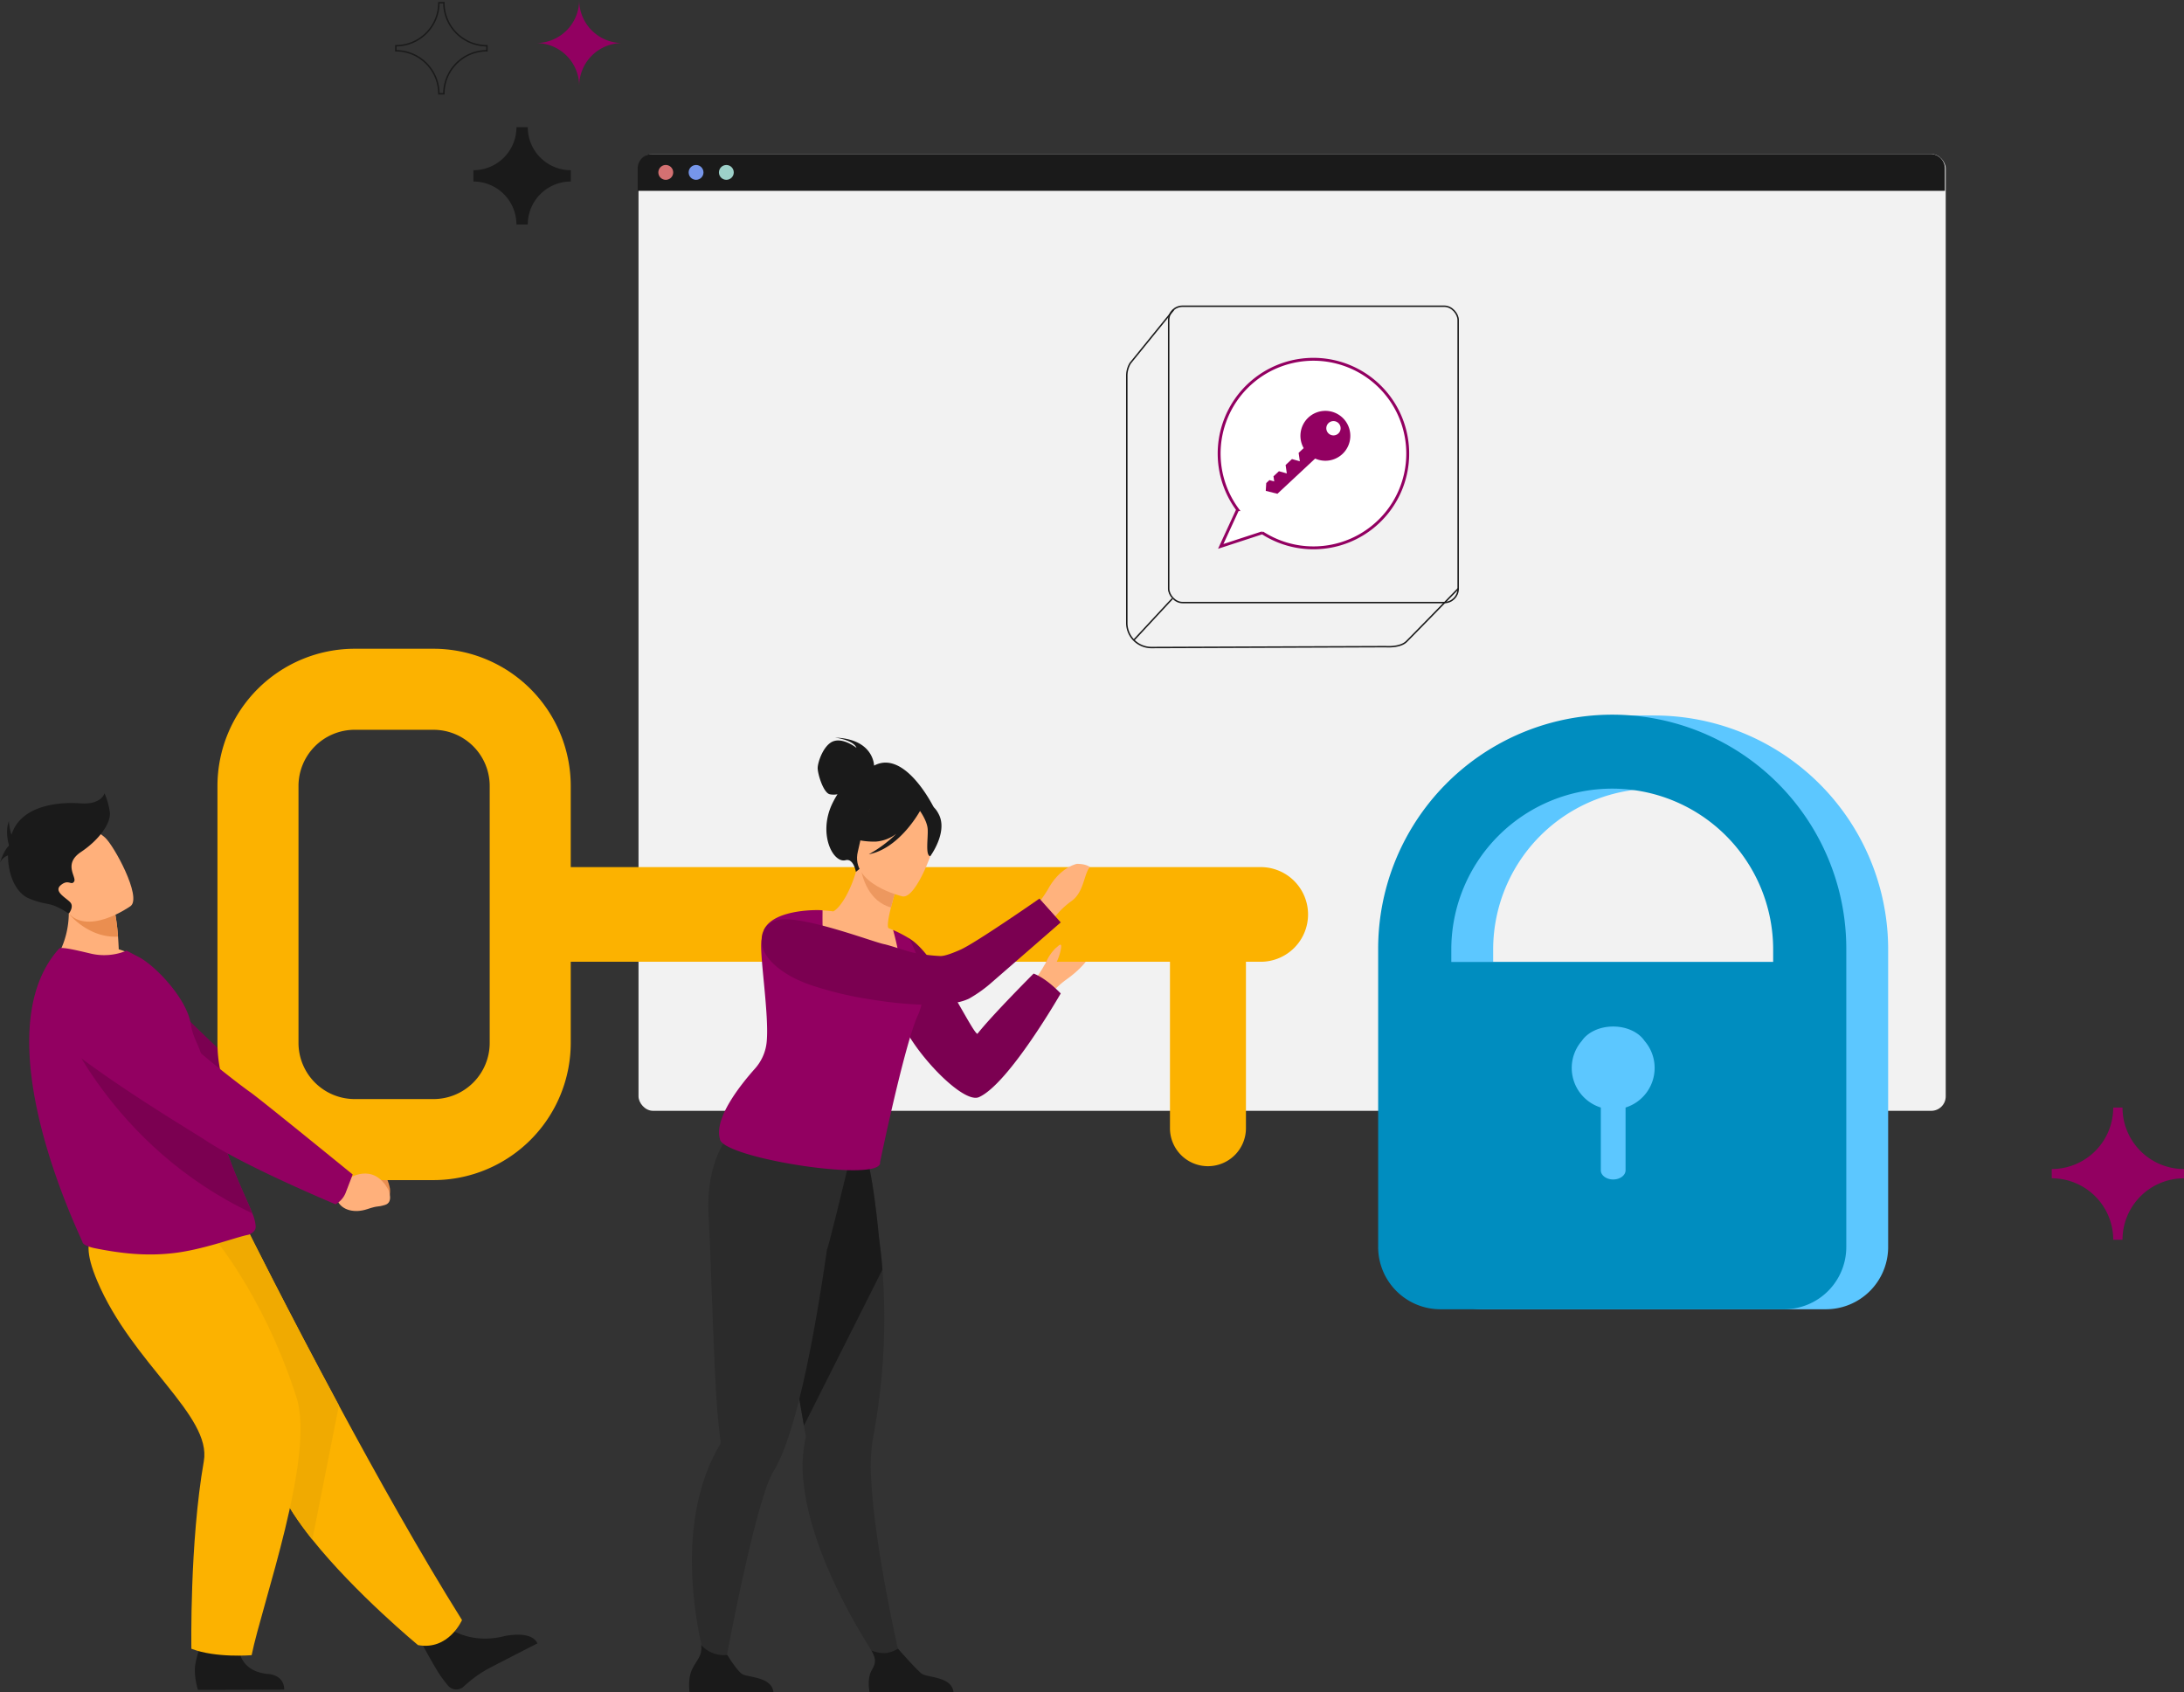 <svg xmlns="http://www.w3.org/2000/svg" width="755.915" height="585.75" viewBox="0 0 755.915 585.75">
  <rect x="0" y="0" width="755.915" height="585.75" fill="#333333" stroke="none"/>
  <g id="reset-password" transform="translate(-141 -230)">
    <rect id="Rectangle_67" data-name="Rectangle 67" width="452.445" height="331.199" rx="5" transform="translate(362 283.308)" fill="#f2f2f2"/>
    <path id="Rectangle_68" data-name="Rectangle 68" d="M5,0H447.445a5,5,0,0,1,5,5v7.744a0,0,0,0,1,0,0H0a0,0,0,0,1,0,0V5A5,5,0,0,1,5,0Z" transform="translate(361.712 283.308)" fill="#1a1a1a"/>
    <path id="Path_191" data-name="Path 191" d="M94.444,60.842a2.567,2.567,0,1,1-2.567-2.568A2.567,2.567,0,0,1,94.444,60.842Z" transform="translate(279.559 228.838)" fill="#d47172"/>
    <ellipse id="Ellipse_16" data-name="Ellipse 16" cx="2.567" cy="2.567" rx="2.567" ry="2.567" transform="translate(379.352 287.112)" fill="#7696ea"/>
    <ellipse id="Ellipse_17" data-name="Ellipse 17" cx="2.567" cy="2.567" rx="2.567" ry="2.567" transform="translate(389.835 287.112)" fill="#9dd1c9"/>
    <g id="Group_178" data-name="Group 178" transform="translate(278 230)">
      <path id="Path_31" data-name="Path 31" d="M169.706,97.6h3.913a14.9,14.9,0,0,0,14.9,14.9v3.913a14.9,14.9,0,0,0-14.9,14.9h-3.913a14.9,14.9,0,0,0-14.9-14.9v-3.913A14.9,14.9,0,0,0,169.706,97.6Z" transform="translate(-127.953 -53.581)" fill="#1a1a1a"/>
      <path id="Path_32" data-name="Path 32" d="M154.855,73.775h1.73a14.9,14.9,0,0,0,14.9,14.9v1.729a14.9,14.9,0,0,0-14.9,14.9h-1.73a14.9,14.9,0,0,0-14.9-14.9V88.678A14.9,14.9,0,0,0,154.855,73.775Z" transform="translate(-139.954 -72.838)" fill="none" stroke="#1a1a1a" stroke-miterlimit="10" stroke-width="0.5"/>
      <path id="Path_33" data-name="Path 33" d="M181.711,73.257h0a14.9,14.9,0,0,0,14.9,14.9h0a14.9,14.9,0,0,0-14.9,14.9h0a14.9,14.9,0,0,0-14.9-14.9h0A14.9,14.9,0,0,0,181.711,73.257Z" transform="translate(-118.249 -73.257)" fill="#920061"/>
    </g>
    <g id="Group_1309" data-name="Group 1309">
      <g id="Group_1308" data-name="Group 1308" transform="translate(0 -23.5)">
        <path id="Path_18" data-name="Path 18" d="M82.714,119.2,67.747,137.65a8.481,8.481,0,0,0-1.187,4.342v85.552a8.512,8.512,0,0,0,8.511,8.513l81.07-.3c1.062.067,5.242.2,7.231-1.789,3.73-3.73,17.955-18.35,17.955-18.35" transform="translate(464.439 241.583)" fill="none" stroke="#1a1a1a" stroke-miterlimit="10" stroke-width="0.5"/>
        <rect id="Rectangle_15" data-name="Rectangle 15" width="100.192" height="102.578" rx="4.79" transform="translate(545.5 359.5)" fill="none" stroke="#1a1a1a" stroke-miterlimit="10" stroke-width="0.5"/>
        <path id="Path_693" data-name="Path 693" d="M760.219,184.376l5.853-12.718a32.635,32.635,0,1,1,8.523,8l.011.014Z" transform="translate(-196.706 258.254)" fill="#fff" stroke="#920061" stroke-width="1"/>
        <path id="Path_694" data-name="Path 694" d="M802.33,152.406a8.633,8.633,0,1,0-13.4-2.049v0L787.18,152l.419,2.916-2.727-.764-2.2,2.05.42,2.916-2.727-.763-1.888,1.761.256,1.777-1.662-.466-1.1,1.026-.166,2.7,4.027,1.014,13.068-12.192a8.631,8.631,0,0,0,9.425-1.565m-1.275-10.615a2.476,2.476,0,1,1-3.5-.122,2.477,2.477,0,0,1,3.5.122" transform="translate(-196.706 258.254)" fill="#920061"/>
        <line id="Line_6" data-name="Line 6" x1="13.235" y2="14.256" transform="translate(533.5 460.744)" fill="none" stroke="#1a1a1a" stroke-miterlimit="10" stroke-width="0.5"/>
      </g>
    </g>
    <g id="Group_1251" data-name="Group 1251" transform="translate(-3220.773 -304.801)">
      <g id="Group_1249" data-name="Group 1249" transform="translate(3853.26 782.441)">
        <path id="Path_1725" data-name="Path 1725" d="M4082.6,988H3963.674a21.554,21.554,0,0,1-21.554-21.554V863.485a81.093,81.093,0,0,1,49.477-74.644c8.614-3.643,6.554-5.851,15.893-6.361,1.5-.082,14.135-.011,15.646-.011a80.959,80.959,0,0,1,81.016,81.016V966.446A21.554,21.554,0,0,1,4082.6,988Zm-115.16-120.221h111.4v-4.294a55.7,55.7,0,0,0-111.4,0Z" transform="translate(-3942.12 -782.441)" fill="#5cc7ff"/>
      </g>
      <g id="Group_1250" data-name="Group 1250" transform="translate(3838.773 782.469)">
        <path id="Path_1726" data-name="Path 1726" d="M3979.39,988.178H3860.467a21.554,21.554,0,0,1-21.554-21.554V863.663a81.016,81.016,0,1,1,162.031,0V966.624A21.554,21.554,0,0,1,3979.39,988.178ZM3864.23,867.956h111.4v-4.294a55.7,55.7,0,0,0-111.4,0Z" transform="translate(-3838.913 -782.647)" fill="#008dbf"/>
      </g>
      <path id="Path_1727" data-name="Path 1727" d="M4378.305,1628.853a14.286,14.286,0,0,0-3.483-9.364c-1.989-2.953-6.1-4.982-10.863-4.982s-8.875,2.029-10.864,4.982a14.344,14.344,0,0,0,6.58,23.059v21.727c0,1.752,1.919,3.173,4.284,3.173s4.284-1.421,4.284-3.173v-21.727A14.353,14.353,0,0,0,4378.305,1628.853Z" transform="translate(-443.839 -724.377)" fill="#5cc7ff"/>
    </g>
    <g id="Group_1248" data-name="Group 1248" transform="translate(1315.244 -402.681)">
      <path id="Path_1691" data-name="Path 1691" d="M-229.268,1123.192c-.526,3.565-4.6,7.692-8.941,10.787-4.675,3.331-6.548,6.752-8.206,8.46-.613.7-.991,1.087-.991,1.087l-4.99-5.805a1.382,1.382,0,0,0,.229-.22,40.563,40.563,0,0,0,5.834-7.672c4.134-7.575,9.916-8.693,9.916-8.693S-230.889,1121.956-229.268,1123.192Z" transform="translate(-566.884 -162.279)" fill="#ffb27d"/>
      <g id="Group_1246" data-name="Group 1246" transform="translate(-1174.244 857.245)">
        <g id="Group_1242" data-name="Group 1242" transform="translate(19.626 111.963)">
          <path id="Path_1692" data-name="Path 1692" d="M-868.133,1315.591l3.373,2.739s9.226-3.308,11.308,7.655c0,0,.555,4.672-2.405,4.681s-1.738-.511-5.93-.388-7.665-2.087-8.279-5.488l-2.005-2.882Z" transform="translate(968.799 -1251.065)" fill="#ea8e50"/>
          <path id="Path_1693" data-name="Path 1693" d="M-1022.991,1218.42c2.691-2.809,2.474-4.886,2.474-4.886s-31.158-25.509-34.318-27.587c-2.153-1.416-23.864-22.214-35.826-34.161-5.754-5.747-11.911-3.765-19.451-1.6l-6.209,1.782c-7.5,2.151-9.448,12.638-3.3,17.734,17.327,14.351,46.15,30.494,51.543,33.886,13.388,8.422,39.594,18.429,39.594,18.429A16.607,16.607,0,0,0-1022.991,1218.42Z" transform="translate(1123.275 -1148.016)" fill="#7b0051"/>
        </g>
        <path id="Path_1694" data-name="Path 1694" d="M-786.386,1737.881s7.562,5.666,19.148,2.672c0,0,9.341-2.129,11.39,2.531,0,0-14.327,7.279-17.953,9.269a43.42,43.42,0,0,0-7.6,5.7,3.758,3.758,0,0,1-5.44-.42c-.63-.775-1.352-1.7-2.142-2.769-2.209-2.993-7.356-12.663-7.356-12.663Z" transform="translate(941.853 -1398.786)" fill="#1a1a1a"/>
        <path id="Path_1695" data-name="Path 1695" d="M-945.146,1514.644s-4.6,10.617-15.232,8.665c0,0-21.688-17.911-36.565-36.517-4.832-6.043-8.945-12.159-11.363-17.757-9.865-22.84-36.491-56.906-53.42-74.171l42.355-15.323s13.567,27.291,31.618,60.813C-974.745,1464.506-959.411,1491.9-945.146,1514.644Z" transform="translate(1105.052 -1178.427)" fill="#fcb200"/>
        <path id="Path_1696" data-name="Path 1696" d="M-987.753,1440.354l-9.19,46.438c-4.832-6.043-8.945-12.159-11.363-17.757-9.865-22.84-36.491-56.906-53.42-74.171l42.355-15.323S-1005.8,1406.832-987.753,1440.354Z" transform="translate(1105.052 -1178.427)" fill="#f0aa01"/>
        <path id="Path_1697" data-name="Path 1697" d="M-983.864,1746.465s-.461,8.471,9.809,9.6c0,0,5.868.031,5.885,5.422l-29.849.094a23.206,23.206,0,0,1-1.077-6.833c-.161-3.578,3.467-12.93,3.467-12.93Z" transform="translate(1066.54 -1401.209)" fill="#1a1a1a"/>
        <path id="Path_1698" data-name="Path 1698" d="M-1053.518,1376.539s18.869,20.734,30.846,58.087c6.517,20.323-11.944,71.421-15.544,89.174,0,0-12.384,1.051-20.852-2.223,0,0-.644-36.668,4.308-64.93,2.772-15.817-24.844-33.828-36.91-62.407-8.209-19.443,1.777-19.113,14.05-19.58Z" transform="translate(1125.307 -1175.426)" fill="#fcb200"/>
        <path id="Path_1699" data-name="Path 1699" d="M-1095.465,1098.451c-10.5,5.928-31.99.461-31.99.461s8.728-9.978,4.762-26.048l8.243,4.186,8.854,4.5a73.378,73.378,0,0,1,.971,7.936c.1,1.313.192,2.779.255,4.382A27.531,27.531,0,0,1-1095.465,1098.451Z" transform="translate(1145.472 -989.839)" fill="#ffb07b"/>
        <path id="Path_1700" data-name="Path 1700" d="M-1069.6,1222.709c0,1.845-2.126,2.729-2.577,2.818-4.234.774-16.057,5.373-26.708,6.427-8.968.94-17.294.048-26.441-1.789-1.212-.244-4.055-1.01-4.257-2.17-.252-1.268-35.282-71.413-8.051-101.544.64-.707,6.015.567,10.931,1.733a20.179,20.179,0,0,0,12.423-1.015l4.61,2.425c5.662,3.155,16.374,14.363,17.628,23.157.636,4.473,3.194,7.785,3.934,11.719q.413,2.183.841,4.262.837,4.076,1.725,7.762c1.6,6.651,3.292,12.378,4.953,17.324,1.766,5.252,3.5,9.622,5.047,13.275,2.008,4.739,3.7,8.281,4.765,10.993A13.542,13.542,0,0,1-1069.6,1222.709Z" transform="translate(1158.102 -1022.666)" fill="#920061"/>
        <path id="Path_1701" data-name="Path 1701" d="M-1053.784,1256.107c-49.45-23.3-66.575-68.033-66.575-68.033s40.176,14.82,50.086,18.679q.837,4.076,1.724,7.762c1.6,6.652,3.292,12.378,4.953,17.325,1.766,5.252,3.5,9.622,5.047,13.275C-1056.54,1249.854-1054.844,1253.4-1053.784,1256.107Z" transform="translate(1141.108 -1060.686)" fill="#7b0051"/>
        <g id="Group_1245" data-name="Group 1245" transform="translate(14.114)">
          <g id="Group_1244" data-name="Group 1244" transform="translate(61.15)">
            <g id="Group_1243" data-name="Group 1243">
              <path id="Path_1702" data-name="Path 1702" d="M-903.992,1041.173h-27.3a47.544,47.544,0,0,1-47.49-47.491V904.735a47.544,47.544,0,0,1,47.49-47.49h27.3a47.544,47.544,0,0,1,47.49,47.49v88.948A47.544,47.544,0,0,1-903.992,1041.173Zm-27.3-155.877a19.461,19.461,0,0,0-19.439,19.439v88.948a19.461,19.461,0,0,0,19.439,19.439h27.3a19.46,19.46,0,0,0,19.439-19.439V904.735A19.46,19.46,0,0,0-903.992,885.3Z" transform="translate(978.782 -857.245)" fill="#fcb200"/>
            </g>
            <path id="Path_1703" data-name="Path 1703" d="M-440.836,1086.3H-691.183V1053.53h250.347a16.383,16.383,0,0,1,16.383,16.383h0A16.383,16.383,0,0,1-440.836,1086.3Z" transform="translate(801.925 -977.949)" fill="#fcb200"/>
            <path id="Rectangle_878" data-name="Rectangle 878" d="M0,0H26.3a0,0,0,0,1,0,0V64.213A13.148,13.148,0,0,1,13.148,77.361h0A13.148,13.148,0,0,1,0,64.213V0A0,0,0,0,1,0,0Z" transform="translate(329.676 101.75)" fill="#fcb200"/>
          </g>
          <path id="Path_1704" data-name="Path 1704" d="M-875.886,1329.258l4.273,1.567s8.557-6.05,13.885,3.79c0,0,1.927,4.3-1.123,5.232s-1.941.055-6.229,1.482-8.511.4-10.131-2.663l-2.9-2.131Z" transform="translate(978.028 -1147.338)" fill="#ffb07b"/>
          <path id="Path_1705" data-name="Path 1705" d="M-1031.931,1227.3c1.58-4.122,2.3-5.99,2.3-5.99s-32.289-26.318-35.578-28.575c-2.242-1.538-24.562-18.222-35.442-31.223a22.773,22.773,0,0,0-22.139-7.671l-6.779,1.421a10.08,10.08,0,0,0-4.494,17.519c17.881,15.329,48.039,33.108,53.662,36.806,13.959,9.181,44.835,22.045,44.835,22.045A7.951,7.951,0,0,0-1031.931,1227.3Z" transform="translate(1137.589 -1039.333)" fill="#920061"/>
        </g>
        <path id="Path_1706" data-name="Path 1706" d="M-1095.376,1096.167c-10.324.579-17.037-7.944-17.037-7.944a81.952,81.952,0,0,0,7.213-4.489l8.854,4.5A73.368,73.368,0,0,1-1095.376,1096.167Z" transform="translate(1136.221 -996.523)" fill="#ea8e50"/>
        <path id="Path_1707" data-name="Path 1707" d="M-1106.46,1046.437s-15.642,11.225-22.482,1.376-13.466-15.033-3.769-22.616,14.269-5.187,17.352-2.456S-1102.567,1043.263-1106.46,1046.437Z" transform="translate(1151.703 -957.392)" fill="#ffb07b"/>
        <path id="Path_1708" data-name="Path 1708" d="M-1136.246,993.559a25.178,25.178,0,0,0-1.823-6.45s-.982,4.066-8.413,3.505-19.209.731-23.135,9.2c-.249.539-.472,1.094-.67,1.661a19.594,19.594,0,0,1-.882-4.691c-1.412,3.646,0,8.205,0,8.205h0c-.022.133-.039.266-.058.4-1.641,1.386-3.018,5.7-3.018,5.7a5.164,5.164,0,0,1,2.778-2.47c-.034,6.589,2.639,13.031,7.329,14.949,6.859,2.8,6.8.665,13.7,5.24,0,0,1.85-2.3.588-3.838s-6.029-3.786-3.365-6.029,3.645.281,4.627-1.261-3.926-6.029,2.383-10.236S-1135.685,997.344-1136.246,993.559Z" transform="translate(1174.244 -937.104)" fill="#1a1a1a"/>
      </g>
      <g id="Group_1247" data-name="Group 1247" transform="translate(-935.738 888.003)">
        <path id="Path_1709" data-name="Path 1709" d="M-439.7,1484.126l-5.763,2.146s-25.032-34.718-28.115-65.264a46.4,46.4,0,0,1,.824-15.617s-.245-1.4-.673-3.867c-.2-1.153-.442-2.541-.72-4.131-.814-4.663-1.933-11.043-3.213-18.308-2.945-16.718-6.761-38.089-9.726-53.8l1.553-.5,16.8-5.42,3.472-11.029,12.511-3.294s2.795,5.468,5.293,31.294c.461,3.388.88,7.124,1.2,11.175a221.138,221.138,0,0,1-1.191,45.241q-.861,6.733-2.2,13.885a61.943,61.943,0,0,0-.479,13.711C-448.865,1445.319-439.7,1484.126-439.7,1484.126Z" transform="translate(513.174 -1163.373)" fill="#2b2b2b"/>
        <path id="Path_1710" data-name="Path 1710" d="M-446.258,1347.512l-27.168,54.011c-.2-1.153-.442-2.541-.72-4.131-.814-4.663-1.933-11.043-3.213-18.308-2.945-16.718-6.761-38.089-9.726-53.8l1.553-.5,16.8-5.42,3.472-11.029,12.511-3.294s2.795,5.468,5.293,31.294C-446.992,1339.725-446.573,1343.461-446.258,1347.512Z" transform="translate(513.174 -1163.373)" fill="#1a1a1a"/>
        <path id="Path_1711" data-name="Path 1711" d="M-498.31,1301.941l-.629-5.393c-10.537,2.8-38.689-7.82-38.689-7.82s-10.208,8.972-8.868,30.48c.654,10.5,1.849,55.107,3.1,68.307.451,4.784.846,8.189,1.007,9.549a.024.024,0,0,1,0,.013,1.888,1.888,0,0,1-.306,1.169,62.011,62.011,0,0,0-4.607,9.687c-12.249,32.641,1.887,72.838,1.887,72.838l3.668-1.478s8.044-44.735,14.58-64.5a39.156,39.156,0,0,1,3.148-7.56c2.842-4.586,5.479-12.081,7.873-20.994,4.525-16.852,8.166-38.775,10.59-55.7C-505.222,1330.561-498.31,1301.941-498.31,1301.941Z" transform="translate(553.274 -1153.34)" fill="#2b2b2b"/>
        <path id="Path_1712" data-name="Path 1712" d="M-320.759,1129.853c3.182,1.268,6.3,3.766,9.38,6.879,0,0-17.971,31.341-28.314,35.9-5.678,2.5-23.444-16.48-27.116-27.116-.9-2.6,2.416-11.3,1.331-13.126a18.237,18.237,0,0,1-2.417-6.8,3.267,3.267,0,0,1-.112-.954,15.065,15.065,0,0,1,.325-5.435c.411-1.057,1.574-1.512,3.3-1.484h.611c9.306,5.476,21.534,32.372,23.551,33C-334.96,1144.054-320.759,1129.853-320.759,1129.853Z" transform="translate(440.007 -1048.177)" fill="#7b0051"/>
        <path id="Path_1713" data-name="Path 1713" d="M-415.891,1090.522a32.8,32.8,0,0,1-12.135,2.842c-18.115.993-22.227-14.887-22.976-25.427a15.2,15.2,0,0,1,6.216-.786c1.284.071,2.625.2,3.731.339,2.216-1.157,6.2-6.78,8.5-16.186l.781.362,13.071,6.145s-1.388,4.254-2.414,8.323c-.8,3.185-1.374,6.263-.894,7.124,1.03.419,1.647.682,1.647.682a.039.039,0,0,0,0,.014A89.68,89.68,0,0,1-415.891,1090.522Z" transform="translate(490.984 -1007.339)" fill="#ffb27d"/>
        <path id="Path_1714" data-name="Path 1714" d="M-458.667,1127.548c-.137.362-.287.716-.452,1.078-4.588,9.881-13.081,50.812-13.081,50.812,1.21,7.359-55.3-1.445-55.45-8.145-1.99-7.105,7.062-18.52,12.168-24.246a16.294,16.294,0,0,0,1.712-2.305,16.069,16.069,0,0,0,2.315-6.757c1-9.5-2.729-31.4-1.722-35.635.393-1.655,7.877,7.813,8.771,6.863a5.268,5.268,0,0,0,1.67-3.289,17.518,17.518,0,0,0-.07-2.757c-.042-.438-.1-.875-.165-1.313-.705-4.6-9.5-2.634-9.5-2.634,3.222-7.756,20.378-7.137,20.375-6.927s-.01.48-.015,1.266c-.028,3.157,0,11.265,1.012,12.8,1.266,1.91,24.42,10.281,25.643,7.688,1.2-2.55-2.094-14.5-2.216-14.948a.039.039,0,0,1,0-.014,45.884,45.884,0,0,1,5.618,2.935C-459.148,1107.844-455.054,1117.963-458.667,1127.548Z" transform="translate(538.292 -1032.479)" fill="#920061"/>
        <path id="Path_1715" data-name="Path 1715" d="M-419.736,946.815c-.029-.786-.636-9.248-13.527-9.691,0,0,6.339.756,7.434,3.543,0,0-4.316-3.443-7.831-2.336s-5.579,7.266-5.6,9.291,1.932,8.555,4.163,9.11a6.806,6.806,0,0,0,2.7,0,30.459,30.459,0,0,0-1.732,3.09c-5.144,10.559.161,20.878,4.516,19.738,2.793-.731,3.583,4.035,3.583,4.035l27.133-21.966S-408.862,941.011-419.736,946.815Z" transform="translate(483.764 -937.124)" fill="#1a1a1a"/>
        <path id="Path_1716" data-name="Path 1716" d="M-388,1058.4s-1.389,4.249-2.413,8.323c-7.641-2.132-9.961-10.163-10.659-14.468Z" transform="translate(460.282 -1007.922)" fill="#ed985f"/>
        <path id="Path_1717" data-name="Path 1717" d="M-388.121,1026.8s-18.279-4.23-15.47-15.573,2.343-19.528,14.133-17.307,12.977,7.109,12.959,11.124S-383.294,1027.612-388.121,1026.8Z" transform="translate(462.01 -971.828)" fill="#ffb27d"/>
        <path id="Path_1718" data-name="Path 1718" d="M-382.809,995.307c-1.965-4.111-4.278-3.892-5.725-3.163a13.112,13.112,0,0,0-17.013-1.454,22.324,22.324,0,0,1-10.27,11.034s2.808,2.875,10.947,2.811a13.393,13.393,0,0,0,7.26-2.733,43.758,43.758,0,0,1-9.531,7.109c10.188-1.95,17.02-13.745,17.72-15,.863,1.274,2.514,3.988,2.653,6.279.189,3.114-.883,9.159.9,9.389C-385.867,1009.58-379.862,1001.472-382.809,995.307Z" transform="translate(469.348 -968.527)" fill="#1a1a1a"/>
        <path id="Path_1719" data-name="Path 1719" d="M-525.651,1769.123h-29.027s-.7-4.424.821-7.78c1.452-3.221,3.728-4.684,3.183-8.581a10.454,10.454,0,0,0,9.047,3.461c.514.833,3.319,5.295,5.037,6.529C-534.694,1764.115-526.235,1763.63-525.651,1769.123Z" transform="translate(554.838 -1438.695)" fill="#1a1a1a"/>
        <path id="Path_1720" data-name="Path 1720" d="M-364.03,1771.2h-29.027s-1.085-4.63.821-7.78c1.687-2.788,1.04-4.376-.209-6.682a11.269,11.269,0,0,0,4.889.921,10.227,10.227,0,0,0,4.317-1.519c1.249,1.425,6.6,7.487,8.27,8.688C-373.073,1766.194-364.614,1765.708-364.03,1771.2Z" transform="translate(455.541 -1440.774)" fill="#1a1a1a"/>
      </g>
      <path id="Path_1721" data-name="Path 1721" d="M-214.642,1111.262h44.181l-2.455-17.134-39.447,1.585Z" transform="translate(-590.101 -145.669)" fill="#fcb200"/>
      <path id="Path_1722" data-name="Path 1722" d="M-227.3,1051.74c-2.06,2.052-2.011,8.629-6.355,11.724-4.675,3.331-6.548,6.752-8.206,8.46-.613.7-.991,1.087-.991,1.087l-4.99-5.805a1.389,1.389,0,0,0,.229-.219,40.592,40.592,0,0,0,5.834-7.672c4.134-7.575,9.916-8.693,9.916-8.693S-228.922,1050.5-227.3,1051.74Z" transform="translate(-569.684 -118.914)" fill="#ffb27d"/>
      <path id="Path_1723" data-name="Path 1723" d="M-393.47,1081.853l7.364,8.24s-19.678,17.129-23.785,20.688a45.94,45.94,0,0,1-7.922,5.671,5.258,5.258,0,0,1-.685.306c-5.777,2.529-18.25,2.248-30.716.4-1.723-.251-3.424-.54-5.088-.807a119.355,119.355,0,0,1-16.813-4.089,46.8,46.8,0,0,1-7.407-2.974,19.222,19.222,0,0,1-1.941-1.087c-9.748-5.839-9.276-11.264-9.091-13.212a6.71,6.71,0,0,1,4.842-5.575c7.735-2.509,33.685,7.492,37.507,8.215,2.294.485,8.263,2.6,10.272,2.967a60.144,60.144,0,0,0,9.19,1.138c1.407.015,3.889-.856,6.889-2.182C-415.621,1097.264-393.47,1081.853-393.47,1081.853Z" transform="translate(-421.003 -138.121)" fill="#7b0051"/>
      <path id="Path_1724" data-name="Path 1724" d="M-233.474,1132.182a6.549,6.549,0,0,1-.673-2.64,15.013,15.013,0,0,1,3.435-5.117c.7-.482,1.622-1.666,1.841-.877s-.833,4.909-2.06,6.531A6.335,6.335,0,0,1-233.474,1132.182Z" transform="translate(-578.106 -163.598)" fill="#ffb27d"/>
    </g>
    <path id="Path_315" data-name="Path 315" d="M426.443,320.675h3.208a21.282,21.282,0,0,0,21.283,21.28v3.208a21.282,21.282,0,0,0-21.283,21.28h-3.208a21.28,21.28,0,0,0-21.28-21.28v-3.208A21.28,21.28,0,0,0,426.443,320.675Z" transform="translate(445.98 292.704)" fill="#920061"/>
  </g>
</svg>
